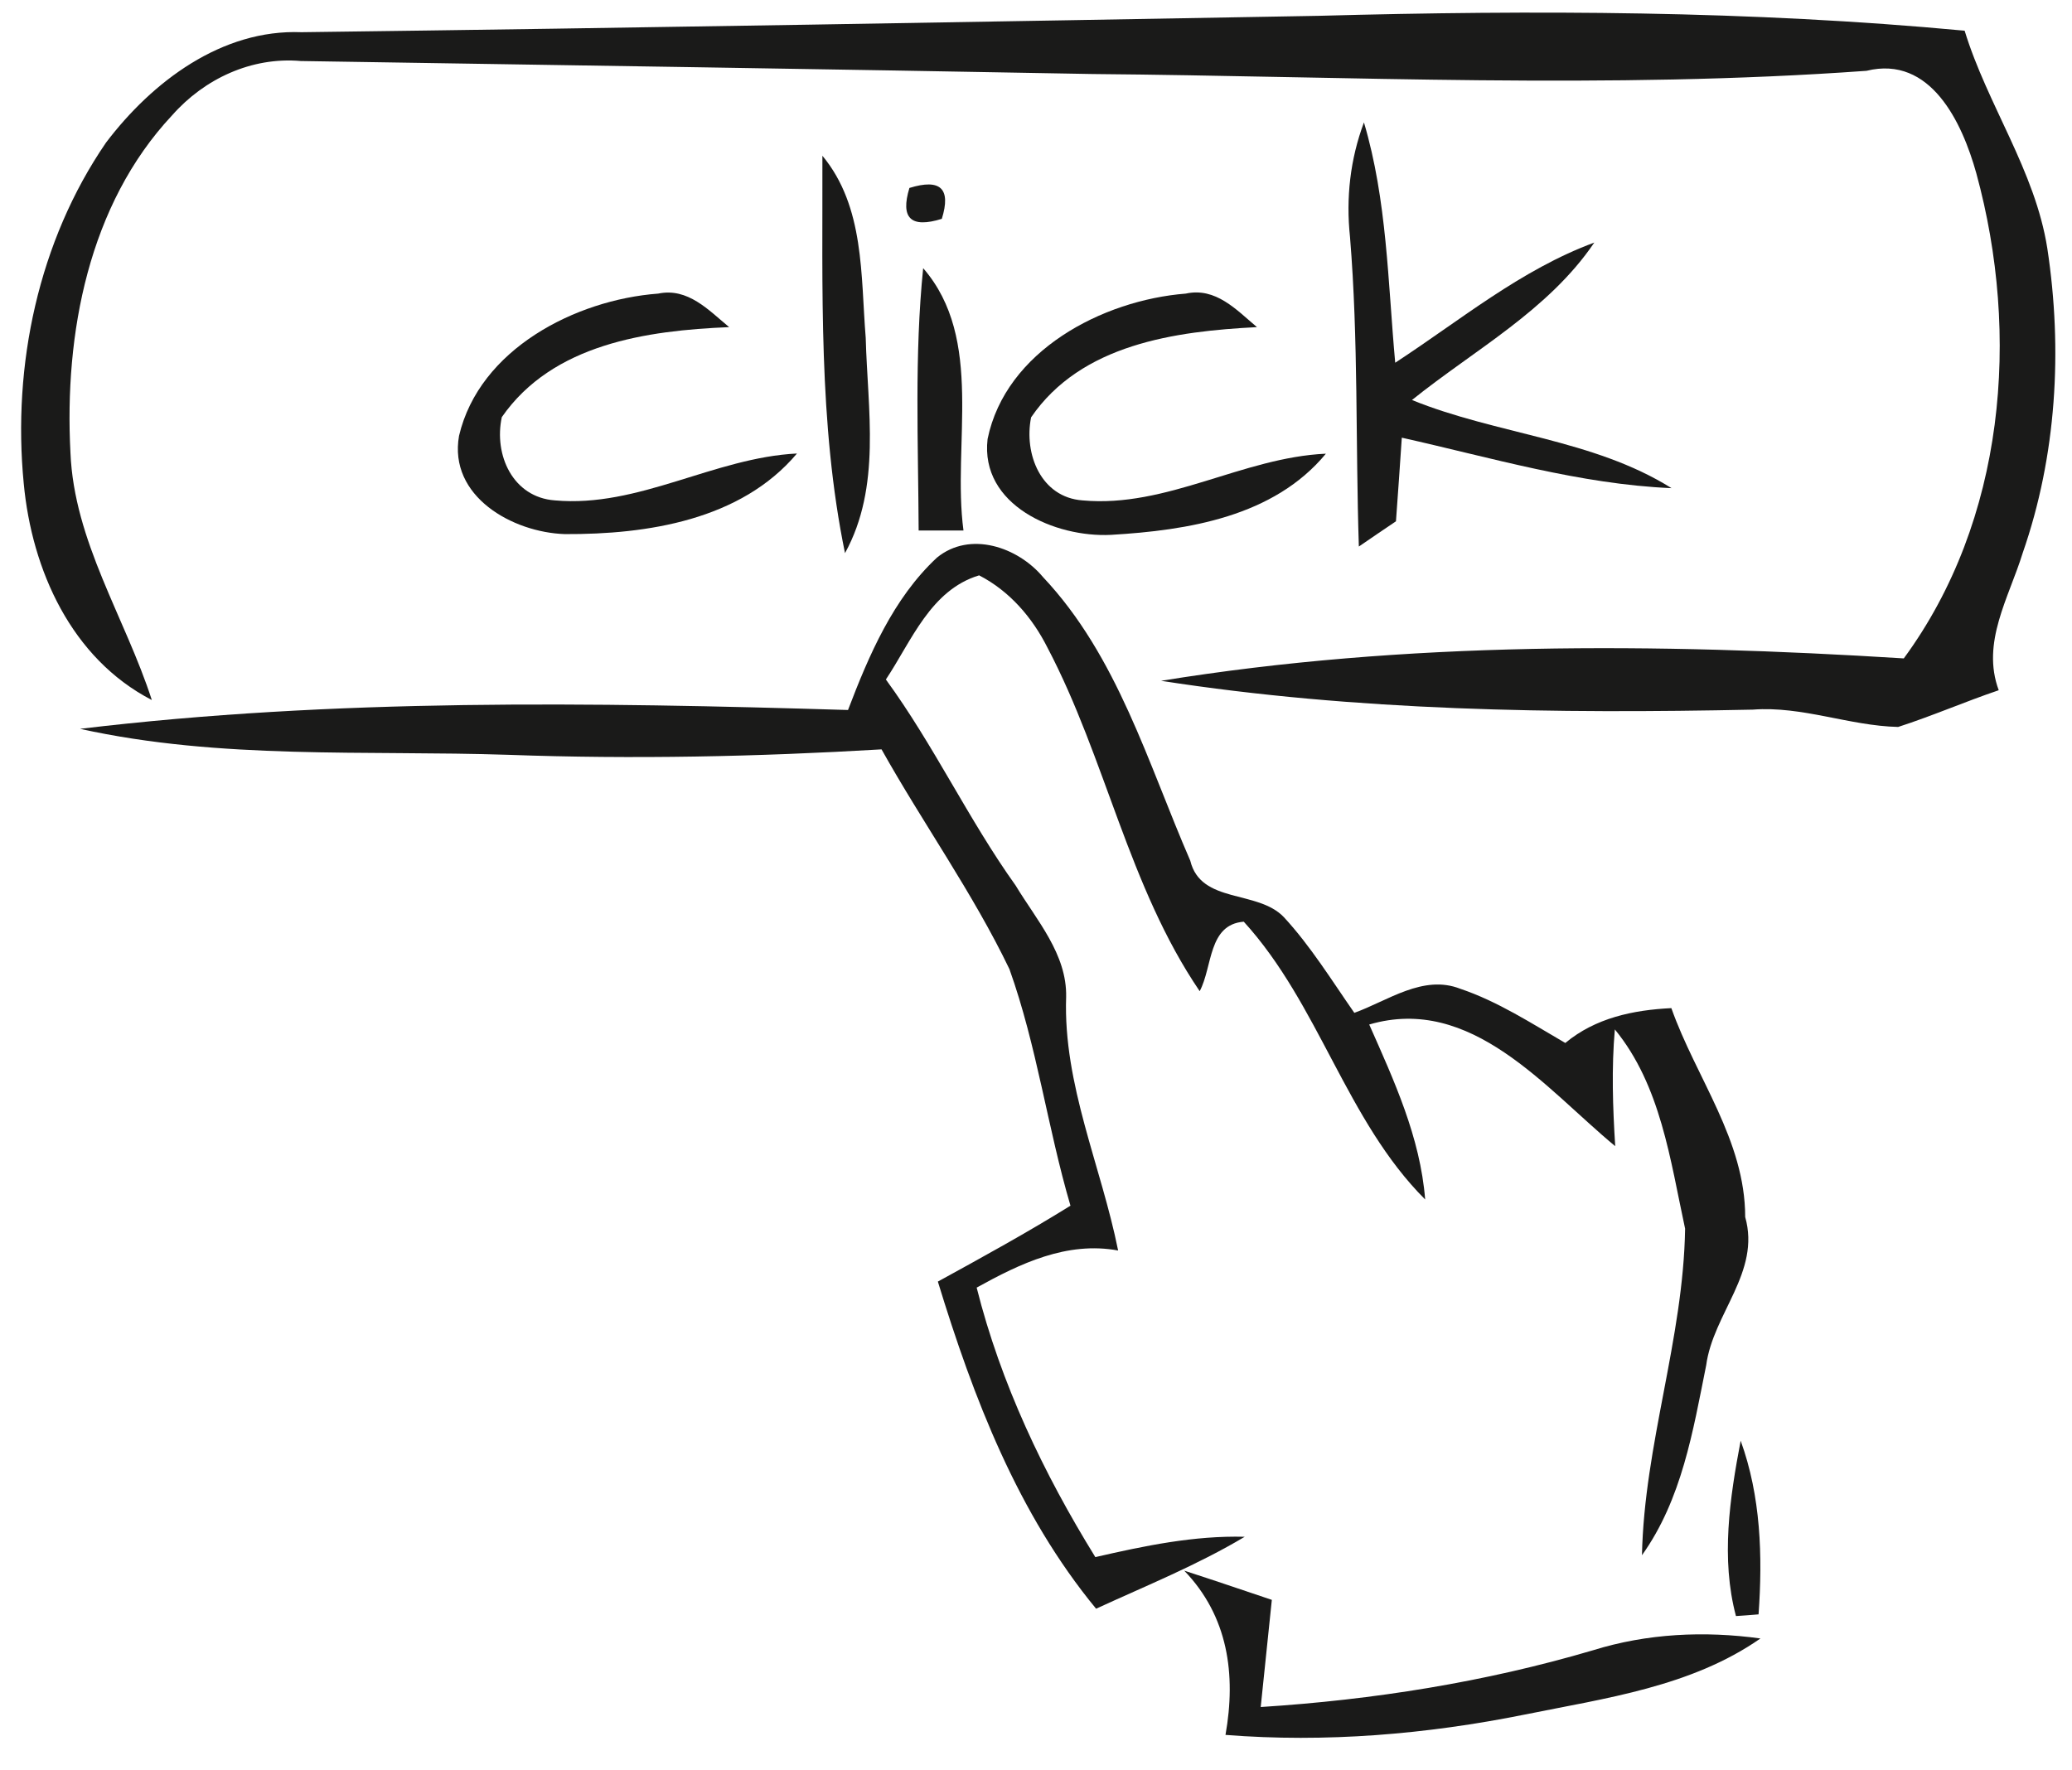 <?xml version="1.0" encoding="UTF-8" ?>
<!DOCTYPE svg PUBLIC "-//W3C//DTD SVG 1.1//EN" "http://www.w3.org/Graphics/SVG/1.1/DTD/svg11.dtd">
<svg width="110pt" height="94pt" viewBox="0 0 110 94" version="1.1" xmlns="http://www.w3.org/2000/svg">
<g id="#1a1a19fd">
<path fill="#1a1a19" opacity="1.00" d=" M 5.63 7.57 C 8.08 4.34 11.77 1.54 16.01 1.71 C 34.01 1.48 52.01 1.16 70.02 0.84 C 81.45 0.53 92.90 0.56 104.30 1.63 C 105.51 5.58 108.04 9.05 108.69 13.19 C 109.51 18.58 109.18 24.21 107.38 29.37 C 106.65 31.74 105.17 34.12 106.11 36.65 C 104.31 37.26 102.57 38.02 100.77 38.60 C 98.18 38.54 95.68 37.48 93.06 37.68 C 82.57 37.90 72.02 37.76 61.64 36.15 C 74.64 34.04 87.95 34.14 101.07 34.96 C 106.45 27.63 107.27 17.79 104.92 9.20 C 104.17 6.51 102.50 2.92 99.09 3.76 C 85.40 4.75 71.68 4.05 57.98 3.93 C 43.98 3.67 29.97 3.46 15.97 3.24 C 13.36 3.01 10.85 4.18 9.14 6.12 C 4.70 10.86 3.41 17.73 3.74 24.03 C 3.93 28.75 6.64 32.78 8.06 37.17 C 3.79 34.96 1.69 30.27 1.26 25.67 C 0.65 19.40 2.04 12.80 5.63 7.57 Z" />
<path fill="#1a1a19" opacity="1.00" d=" M 71.67 12.58 C 71.45 10.52 71.68 8.45 72.41 6.50 C 73.64 10.64 73.68 14.99 74.07 19.26 C 77.52 17.01 80.74 14.32 84.64 12.88 C 82.19 16.49 78.28 18.57 74.96 21.24 C 79.46 23.07 84.57 23.31 88.74 25.92 C 83.86 25.71 79.16 24.30 74.42 23.24 C 74.32 24.72 74.22 26.20 74.11 27.68 C 73.62 28.01 72.63 28.68 72.14 29.02 C 71.96 23.54 72.12 18.05 71.67 12.58 Z" />
<path fill="#1a1a19" opacity="1.00" d=" M 43.66 8.27 C 45.91 10.98 45.69 14.64 45.96 17.94 C 46.06 21.76 46.80 25.84 44.86 29.37 C 43.44 22.47 43.68 15.29 43.66 8.27 Z" />
<path fill="#1a1a19" opacity="1.00" d=" M 48.28 9.98 C 49.93 9.47 50.50 10.01 50.00 11.62 C 48.36 12.13 47.79 11.59 48.28 9.98 Z" />
<path fill="#1a1a19" opacity="1.00" d=" M 49.01 14.24 C 52.28 18.01 50.54 23.59 51.15 28.17 C 50.56 28.17 49.36 28.17 48.77 28.17 C 48.75 23.53 48.54 18.87 49.01 14.24 Z" />
<path fill="#1a1a19" opacity="1.00" d=" M 24.37 23.14 C 25.45 18.54 30.55 15.92 34.94 15.59 C 36.52 15.26 37.62 16.47 38.71 17.37 C 34.34 17.55 29.34 18.26 26.64 22.15 C 26.21 24.15 27.22 26.41 29.46 26.57 C 33.90 26.97 37.91 24.30 42.31 24.08 C 39.33 27.62 34.36 28.38 29.99 28.36 C 27.21 28.27 23.80 26.36 24.37 23.14 Z" />
<path fill="#1a1a19" opacity="1.00" d=" M 52.43 23.31 C 53.39 18.63 58.52 15.94 62.95 15.59 C 64.54 15.24 65.64 16.45 66.73 17.37 C 62.39 17.59 57.40 18.27 54.74 22.16 C 54.35 24.10 55.26 26.41 57.47 26.57 C 61.94 26.98 65.96 24.29 70.39 24.09 C 67.62 27.44 63.06 28.16 58.98 28.40 C 56.03 28.55 52.02 26.83 52.43 23.31 Z" />
<path fill="#1a1a19" opacity="1.00" d=" M 49.74 29.61 C 51.50 28.17 54.04 29.05 55.37 30.64 C 59.33 34.84 60.94 40.53 63.19 45.70 C 63.75 48.01 66.76 47.23 68.16 48.70 C 69.59 50.25 70.70 52.06 71.90 53.78 C 73.68 53.14 75.55 51.73 77.52 52.50 C 79.51 53.17 81.29 54.33 83.10 55.38 C 84.70 54.05 86.70 53.63 88.73 53.53 C 90.04 57.23 92.65 60.54 92.65 64.62 C 93.48 67.55 90.95 69.74 90.58 72.49 C 89.88 75.98 89.29 79.61 87.17 82.58 C 87.29 76.72 89.37 71.08 89.46 65.24 C 88.67 61.59 88.17 57.64 85.73 54.66 C 85.55 56.72 85.62 58.80 85.75 60.86 C 82.04 57.79 78.11 52.81 72.69 54.40 C 74.01 57.38 75.40 60.39 75.66 63.69 C 71.46 59.49 70.04 53.34 66.03 48.94 C 64.13 49.09 64.38 51.34 63.69 52.63 C 59.91 47.07 58.71 40.29 55.61 34.39 C 54.80 32.78 53.59 31.38 51.98 30.55 C 49.40 31.33 48.39 34.04 47.03 36.08 C 49.58 39.57 51.41 43.51 53.92 47.02 C 55.03 48.86 56.65 50.66 56.60 52.94 C 56.44 57.60 58.46 61.91 59.36 66.40 C 56.64 65.90 54.16 67.09 51.85 68.37 C 53.13 73.46 55.40 78.23 58.15 82.68 C 60.76 82.08 63.39 81.53 66.08 81.60 C 63.57 83.10 60.84 84.20 58.19 85.42 C 54.03 80.37 51.68 74.23 49.79 68.05 C 52.16 66.75 54.53 65.45 56.83 64.02 C 55.61 59.87 55.05 55.54 53.59 51.46 C 51.64 47.40 49.00 43.72 46.80 39.79 C 40.21 40.18 33.61 40.32 27.01 40.08 C 19.42 39.83 11.71 40.35 4.25 38.70 C 17.75 37.08 31.45 37.29 45.02 37.70 C 46.13 34.79 47.42 31.77 49.74 29.61 Z" />
<path fill="#1a1a19" opacity="1.00" d=" M 92.41 76.50 C 93.48 79.45 93.58 82.62 93.36 85.72 C 93.06 85.75 92.46 85.79 92.16 85.81 C 91.35 82.76 91.83 79.55 92.41 76.50 Z" />
<path fill="#1a1a19" opacity="1.00" d=" M 62.87 83.40 C 64.42 83.90 65.97 84.43 67.52 84.95 C 67.33 86.85 67.12 88.74 66.93 90.64 C 72.89 90.26 78.83 89.32 84.56 87.63 C 87.45 86.73 90.48 86.59 93.46 87.00 C 89.79 89.56 85.24 90.17 80.95 91.04 C 75.73 92.09 70.38 92.54 65.06 92.12 C 65.63 88.91 65.20 85.82 62.87 83.40 Z" />
</g>
</svg>
